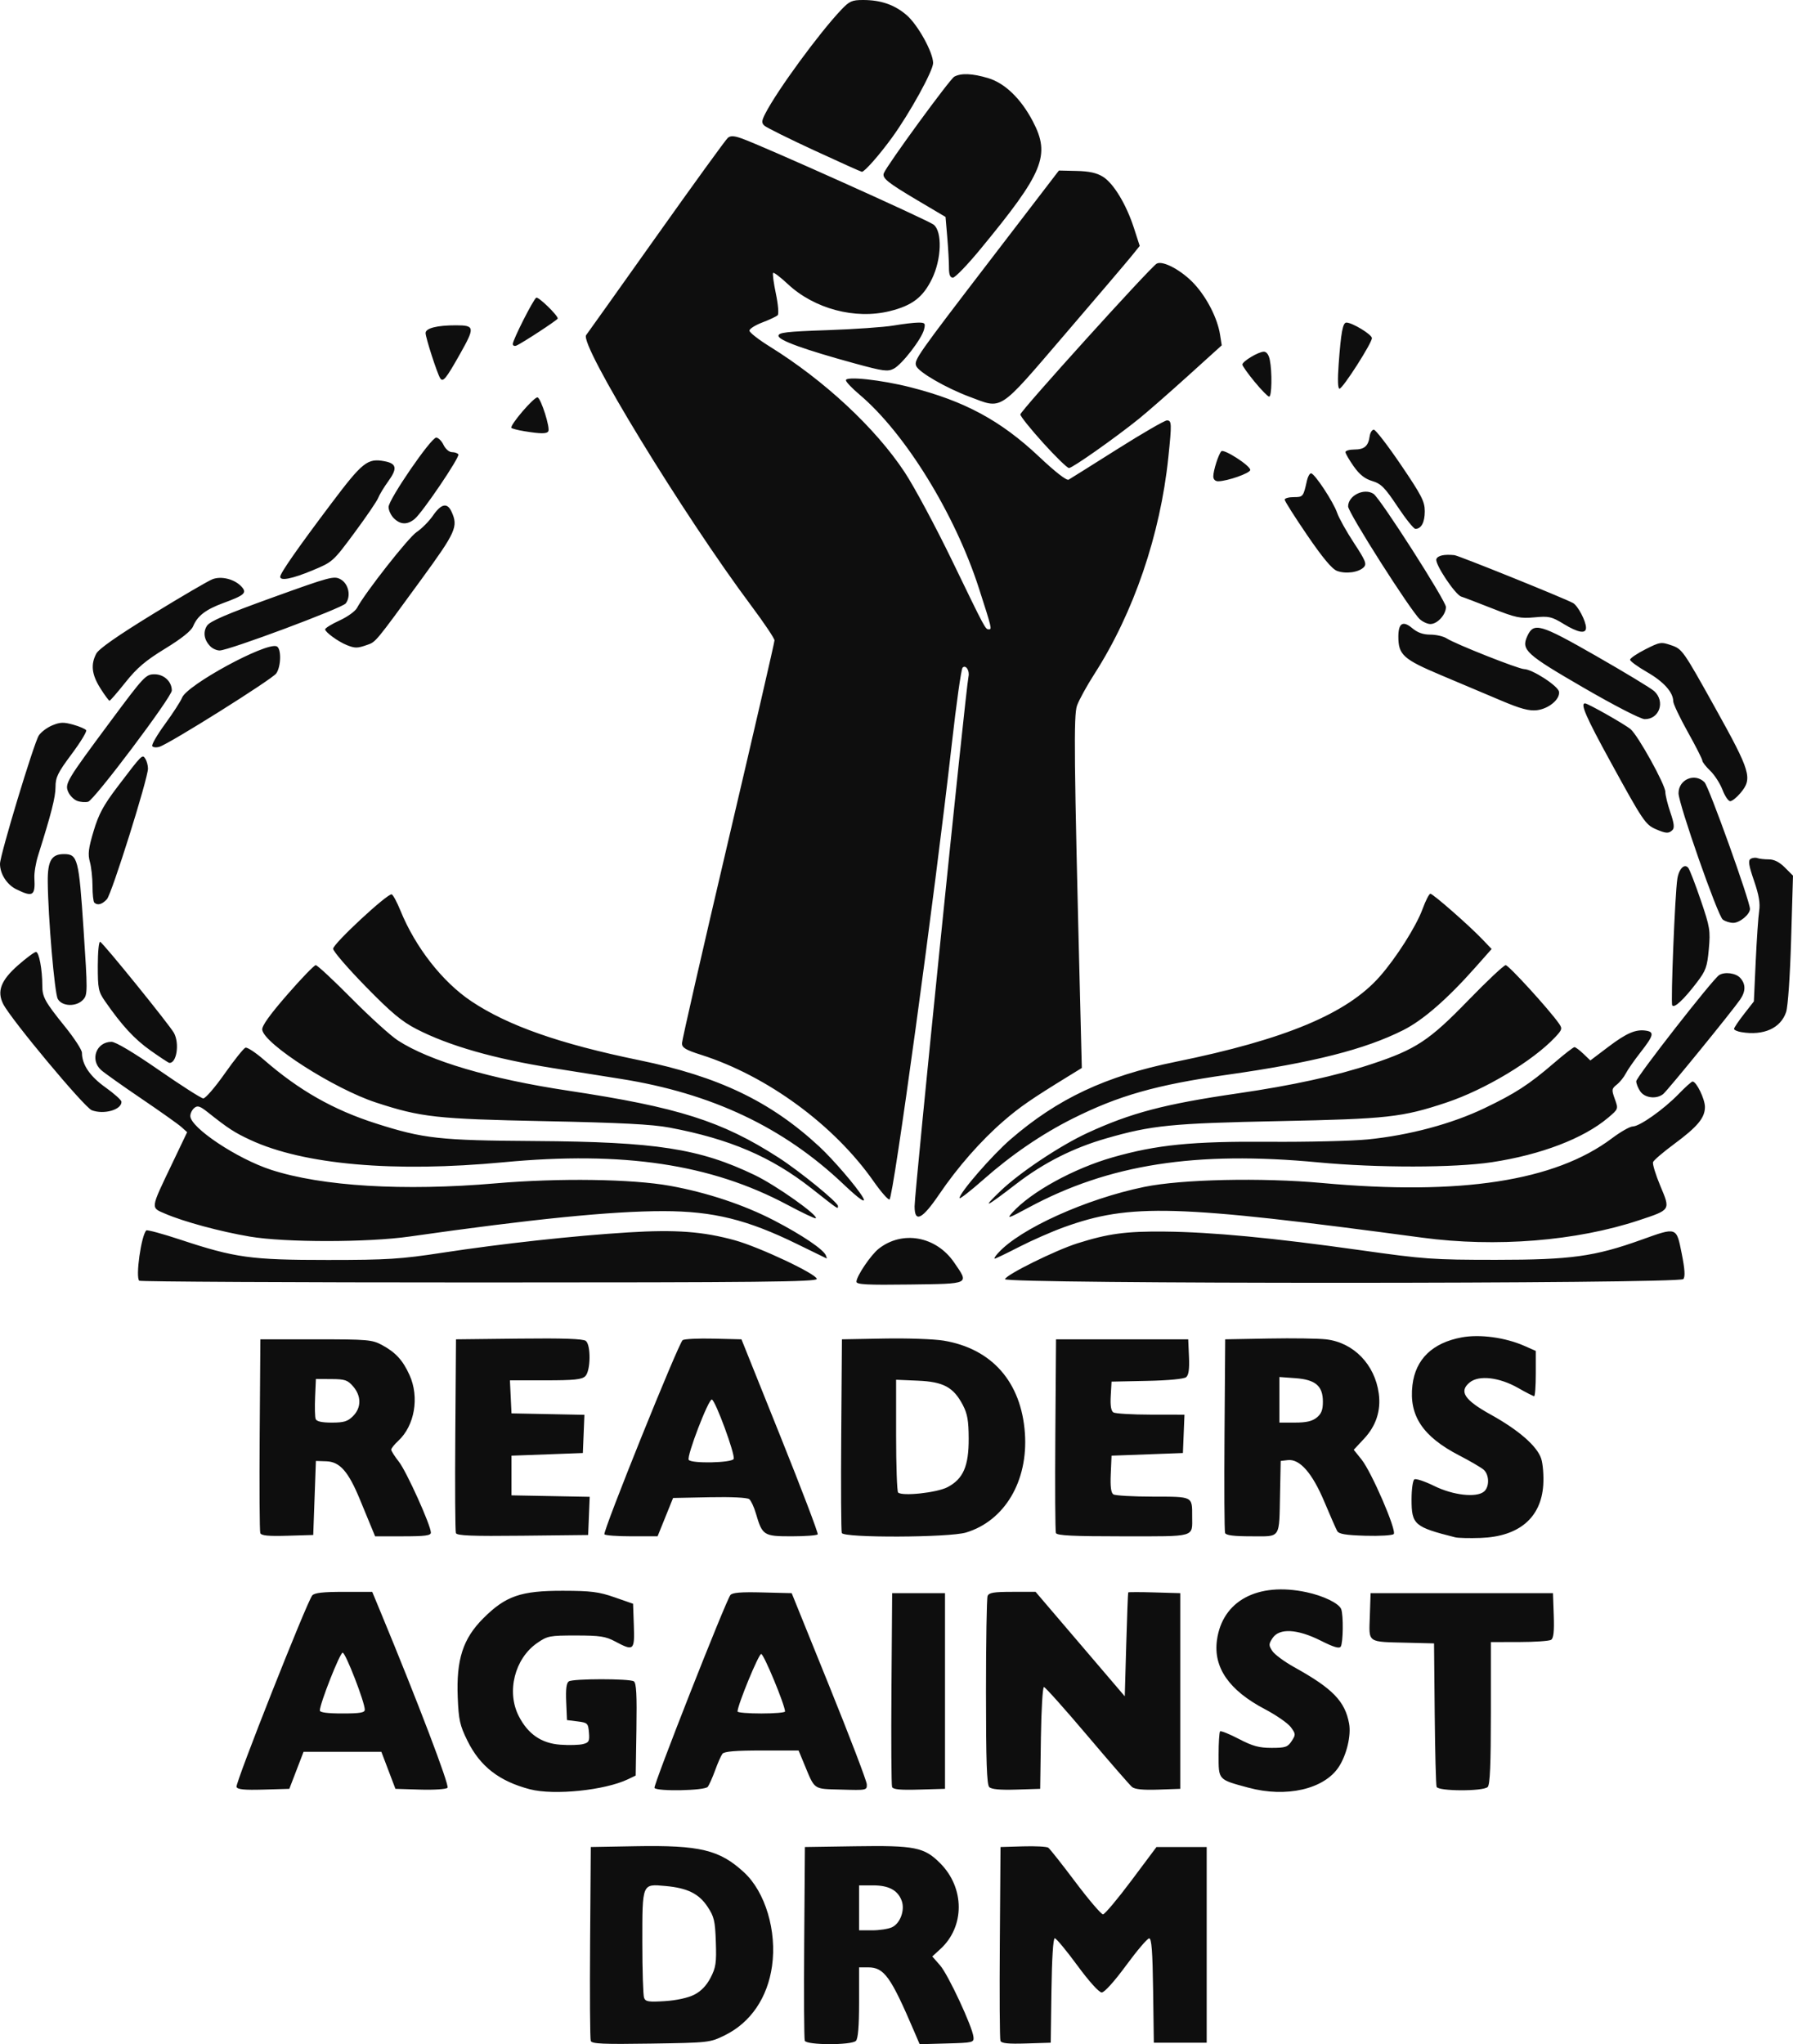 <?xml version="1.0" encoding="UTF-8" standalone="no"?>
<svg
   xmlns:dc="http://purl.org/dc/elements/1.1/"
   xmlns:cc="http://creativecommons.org/ns#"
   xmlns:rdf="http://www.w3.org/1999/02/22-rdf-syntax-ns#"
   xmlns:svg="http://www.w3.org/2000/svg"
   xmlns="http://www.w3.org/2000/svg"
   xmlns:sodipodi="http://sodipodi.sourceforge.net/DTD/sodipodi-0.dtd"
   xmlns:inkscape="http://www.inkscape.org/namespaces/inkscape"
   version="1.1"
   width="150"
   height="170.957"
   id="svg2"
   inkscape:version="0.91 r13725"
   sodipodi:docname="rad.svg">
  <title
     id="title4134">Readers Against DRM</title>
  <sodipodi:namedview
     pagecolor="#ffffff"
     bordercolor="#666666"
     borderopacity="1"
     objecttolerance="10"
     gridtolerance="10"
     guidetolerance="10"
     inkscape:pageopacity="0"
     inkscape:pageshadow="2"
     inkscape:window-width="811"
     inkscape:window-height="480"
     id="namedview6"
     showgrid="false"
     inkscape:zoom="1.380463"
     inkscape:cx="75"
     inkscape:cy="85.478569"
     inkscape:window-x="0"
     inkscape:window-y="0"
     inkscape:window-maximized="0"
     inkscape:current-layer="svg2" />
  <defs
     id="defs6" />
  <path
     d="m 49.423,170.685 c -0.063,-0.164 -0.088,-3.881 -0.056,-8.259 l 0.058,-7.96 3.759,-0.067 c 5.374,-0.096 7.015,0.3 9.059,2.184 1.784,1.644 2.76,4.91 2.344,7.843 -0.375,2.647 -1.793,4.726 -3.945,5.783 -1.254,0.616 -1.312,0.622 -6.185,0.698 -3.981,0.062 -4.941,0.02 -5.034,-0.222 z m 8.656,-3.868 c 0.572,-0.291 1.023,-0.759 1.365,-1.417 0.444,-0.854 0.501,-1.244 0.442,-2.989 -0.06,-1.769 -0.142,-2.119 -0.691,-2.948 -0.725,-1.095 -1.688,-1.57 -3.519,-1.736 -1.974,-0.179 -1.939,-0.264 -1.939,4.709 0,2.347 0.065,4.437 0.145,4.644 0.123,0.321 0.382,0.361 1.744,0.274 0.971,-0.062 1.935,-0.273 2.454,-0.537 z m 9.248,3.847 c -0.059,-0.153 -0.08,-3.859 -0.048,-8.237 l 0.058,-7.96 4.202,-0.064 c 5.005,-0.076 5.774,0.076 7.113,1.416 2.066,2.067 2.074,5.303 0.016,7.182 l -0.675,0.617 0.657,0.749 c 0.671,0.765 2.7,5.117 2.79,5.985 0.048,0.461 -0.04,0.483 -2.226,0.543 l -2.276,0.063 -0.453,-1.058 c -1.978,-4.619 -2.519,-5.37 -3.871,-5.37 l -0.744,0 0,2.941 c 0,1.993 -0.086,3.027 -0.265,3.207 -0.374,0.374 -4.134,0.363 -4.278,-0.012 z m 7.291,-9.485 c 0.697,-0.318 1.109,-1.452 0.811,-2.235 -0.331,-0.871 -1.083,-1.27 -2.392,-1.27 l -1.167,0 0,1.88 0,1.88 1.095,0 c 0.602,0 1.346,-0.114 1.652,-0.254 z m 9.077,9.494 c -0.06,-0.157 -0.084,-3.868 -0.051,-8.246 l 0.058,-7.96 1.88,-0.056 c 1.034,-0.031 1.986,0.019 2.116,0.111 0.13,0.092 1.153,1.386 2.273,2.876 1.121,1.49 2.159,2.704 2.307,2.698 0.148,-0.006 1.215,-1.275 2.37,-2.82 l 2.101,-2.808 2.101,0 2.101,0 0,8.182 0,8.182 -2.211,0 -2.211,0 -0.06,-4.368 c -0.045,-3.28 -0.128,-4.365 -0.332,-4.359 -0.149,0.005 -1.018,1.025 -1.93,2.267 -0.984,1.34 -1.813,2.258 -2.038,2.258 -0.225,0 -1.056,-0.921 -2.045,-2.267 -0.916,-1.247 -1.763,-2.267 -1.883,-2.267 -0.133,0 -0.241,1.696 -0.277,4.368 l -0.06,4.368 -2.049,0.064 c -1.519,0.047 -2.078,-0.011 -2.159,-0.222 z M 44.339,149.639 c -2.575,-0.67 -4.177,-1.913 -5.237,-4.065 -0.633,-1.285 -0.732,-1.732 -0.809,-3.627 -0.127,-3.165 0.436,-4.905 2.138,-6.607 1.874,-1.874 3.141,-2.311 6.671,-2.303 2.349,0.005 2.997,0.087 4.312,0.546 l 1.548,0.539 0.064,1.824 c 0.074,2.091 -0.007,2.159 -1.566,1.328 -0.796,-0.424 -1.271,-0.497 -3.271,-0.498 -2.216,-8.7e-4 -2.389,0.033 -3.254,0.632 -1.879,1.301 -2.577,4.073 -1.537,6.107 0.769,1.506 1.893,2.279 3.478,2.394 0.723,0.052 1.574,0.03 1.889,-0.049 0.507,-0.127 0.566,-0.24 0.506,-0.966 -0.065,-0.778 -0.115,-0.828 -0.953,-0.932 l -0.885,-0.111 -0.066,-1.528 c -0.046,-1.073 0.019,-1.582 0.221,-1.71 0.371,-0.235 5.064,-0.238 5.434,-0.004 0.215,0.136 0.267,1.097 0.221,4.03 l -0.061,3.851 -0.645,0.309 c -1.936,0.927 -6.19,1.362 -8.201,0.839 z m 60.103,-0.134 c -2.559,-0.693 -2.496,-0.624 -2.496,-2.749 0,-1.009 0.056,-1.891 0.124,-1.959 0.068,-0.068 0.772,0.214 1.564,0.627 1.163,0.606 1.692,0.751 2.746,0.751 1.157,0 1.348,-0.065 1.676,-0.566 0.351,-0.535 0.347,-0.598 -0.064,-1.161 -0.239,-0.328 -1.22,-1.009 -2.181,-1.514 -2.993,-1.574 -4.316,-3.48 -4.002,-5.77 0.451,-3.291 3.404,-4.874 7.48,-4.01 1.43,0.303 2.728,0.935 2.914,1.419 0.193,0.503 0.166,2.811 -0.037,3.13 -0.122,0.192 -0.584,0.055 -1.682,-0.498 -1.947,-0.98 -3.467,-1.059 -4.024,-0.209 -0.33,0.503 -0.331,0.6 -0.017,1.08 0.19,0.29 1.022,0.903 1.85,1.362 3.196,1.773 4.227,2.834 4.571,4.705 0.183,0.994 -0.207,2.627 -0.867,3.63 -1.223,1.86 -4.396,2.587 -7.554,1.731 z m -84.657,-0.064 c -0.114,-0.298 5.891,-15.478 6.335,-16.012 0.183,-0.221 0.89,-0.302 2.635,-0.302 l 2.385,0 0.665,1.603 c 3.15,7.597 5.818,14.6 5.633,14.785 -0.118,0.118 -1.146,0.186 -2.286,0.15 l -2.071,-0.064 -0.588,-1.548 -0.588,-1.548 -3.255,0 -3.255,0 -0.595,1.548 -0.595,1.548 -2.155,0.063 c -1.611,0.047 -2.182,-0.01 -2.265,-0.224 z m 10.733,-6.457 c 0,-0.628 -1.607,-4.771 -1.851,-4.771 -0.228,2.2e-4 -1.909,4.26 -1.909,4.838 0,0.163 0.641,0.247 1.88,0.247 1.479,0 1.88,-0.067 1.88,-0.315 z m 24.235,6.54 c -0.119,-0.193 5.953,-15.615 6.35,-16.128 0.16,-0.207 0.879,-0.267 2.674,-0.221 l 2.455,0.062 3.132,7.74 c 1.723,4.257 3.141,7.967 3.151,8.245 0.019,0.497 -0.015,0.505 -2.129,0.442 -2.406,-0.071 -2.184,0.086 -3.141,-2.219 l -0.436,-1.05 -3.081,0 c -2.206,0 -3.141,0.079 -3.291,0.276 -0.116,0.152 -0.391,0.774 -0.611,1.382 -0.22,0.608 -0.499,1.23 -0.618,1.382 -0.25,0.318 -4.264,0.398 -4.455,0.088 z m 10.922,-6.391 c -0.014,-0.561 -1.775,-4.81 -1.994,-4.81 -0.219,0 -1.971,4.256 -1.98,4.81 -0.002,0.091 0.893,0.166 1.988,0.166 1.095,0 1.988,-0.075 1.986,-0.166 z m 8.954,6.309 c -0.06,-0.157 -0.083,-3.868 -0.051,-8.246 l 0.058,-7.96 2.211,0 2.211,0 0,8.182 0,8.182 -2.16,0.063 c -1.608,0.047 -2.188,-0.01 -2.27,-0.222 z m 8.13,0.012 c -0.206,-0.206 -0.273,-2.155 -0.273,-7.951 0,-4.223 0.06,-7.835 0.134,-8.027 0.108,-0.282 0.509,-0.35 2.074,-0.35 l 1.94,0 3.731,4.368 3.731,4.368 0.123,-4.312 c 0.068,-2.372 0.142,-4.341 0.166,-4.376 0.024,-0.035 1.013,-0.035 2.199,0 l 2.156,0.063 0,8.182 0,8.182 -1.846,0.065 c -1.262,0.044 -1.954,-0.025 -2.188,-0.219 -0.188,-0.156 -1.88,-2.101 -3.76,-4.322 -1.88,-2.221 -3.506,-4.038 -3.612,-4.038 -0.107,0 -0.221,1.916 -0.254,4.257 l -0.06,4.257 -1.994,0.063 c -1.362,0.043 -2.08,-0.024 -2.267,-0.21 z m 37.425,-0.019 c -0.057,-0.152 -0.128,-2.914 -0.159,-6.137 l -0.056,-5.86 -2.211,-0.055 c -3.436,-0.085 -3.235,0.056 -3.16,-2.218 l 0.064,-1.929 7.629,0 7.629,0 0.065,1.861 c 0.047,1.339 -0.015,1.912 -0.221,2.042 -0.157,0.1 -1.356,0.183 -2.663,0.185 l -2.377,0.004 0,5.927 c 0,4.315 -0.072,5.999 -0.265,6.192 -0.373,0.373 -4.135,0.363 -4.274,-0.011 z m 1.554,-20.869 c -3.422,-0.863 -3.649,-1.06 -3.649,-3.167 0,-0.852 0.105,-1.6 0.237,-1.681 0.13,-0.081 0.88,0.17 1.665,0.557 1.579,0.777 3.52,0.995 4.158,0.466 0.469,-0.389 0.45,-1.414 -0.034,-1.833 -0.213,-0.184 -1.133,-0.722 -2.046,-1.194 -3.045,-1.576 -4.209,-3.326 -3.906,-5.877 0.256,-2.164 1.672,-3.536 4.115,-3.99 1.525,-0.284 3.658,0.006 5.265,0.716 l 0.94,0.415 0,1.892 c 0,1.041 -0.062,1.892 -0.139,1.892 -0.076,0 -0.673,-0.306 -1.326,-0.679 -1.575,-0.901 -3.285,-1.101 -4.059,-0.475 -0.929,0.753 -0.461,1.469 1.765,2.701 2.329,1.29 3.866,2.631 4.21,3.675 0.144,0.435 0.221,1.427 0.172,2.203 -0.175,2.743 -2.031,4.317 -5.226,4.43 -0.935,0.033 -1.898,0.01 -2.141,-0.051 z m -99.962,-0.353 c -0.06,-0.157 -0.083,-3.868 -0.051,-8.246 l 0.058,-7.96 4.644,2.3e-4 c 4.331,2.1e-4 4.704,0.032 5.529,0.476 1.136,0.611 1.742,1.271 2.303,2.509 0.842,1.857 0.432,4.241 -0.947,5.512 -0.32,0.295 -0.582,0.624 -0.582,0.732 0,0.108 0.289,0.563 0.643,1.012 0.635,0.806 2.674,5.323 2.674,5.924 0,0.246 -0.479,0.31 -2.333,0.31 l -2.333,0 -0.296,-0.719 c -0.163,-0.395 -0.606,-1.47 -0.986,-2.388 -0.96,-2.321 -1.672,-3.128 -2.793,-3.166 l -0.878,-0.03 -0.111,3.096 -0.111,3.096 -2.16,0.063 c -1.608,0.047 -2.188,-0.01 -2.27,-0.222 z m 7.757,-9.782 c 0.701,-0.701 0.706,-1.675 0.015,-2.479 -0.464,-0.539 -0.686,-0.615 -1.824,-0.62 l -1.297,-0.007 -0.066,1.526 c -0.036,0.839 -0.015,1.66 0.048,1.824 0.077,0.201 0.517,0.298 1.348,0.298 1.015,0 1.33,-0.096 1.776,-0.543 z m 8.606,9.778 c -0.059,-0.155 -0.082,-3.863 -0.05,-8.241 l 0.058,-7.96 5.28,-0.059 c 3.709,-0.042 5.37,0.016 5.584,0.193 0.435,0.361 0.403,2.5 -0.044,2.947 -0.282,0.282 -0.913,0.348 -3.328,0.348 l -2.98,0 0.066,1.382 0.066,1.382 3.05,0.061 3.05,0.061 -0.065,1.597 -0.065,1.597 -2.985,0.111 -2.985,0.111 0,1.659 0,1.659 3.271,0.061 3.271,0.061 -0.065,1.597 -0.065,1.597 -5.479,0.059 c -4.274,0.046 -5.502,-0.002 -5.587,-0.222 z m 12.425,0.106 c -0.148,-0.239 6.217,-16.026 6.548,-16.241 0.151,-0.098 1.319,-0.153 2.596,-0.122 l 2.322,0.056 3.241,8.071 c 1.783,4.439 3.195,8.146 3.138,8.237 -0.057,0.091 -1.04,0.166 -2.186,0.166 -2.345,0 -2.446,-0.065 -2.994,-1.938 -0.152,-0.518 -0.398,-1.044 -0.547,-1.167 -0.163,-0.136 -1.484,-0.2 -3.322,-0.163 l -3.051,0.062 -0.648,1.603 -0.648,1.603 -2.173,0 c -1.195,0 -2.219,-0.075 -2.276,-0.168 z m 10.815,-6.308 c 0.138,-0.36 -1.515,-4.861 -1.824,-4.964 -0.269,-0.09 -2.125,4.74 -1.938,5.043 0.203,0.329 3.633,0.257 3.762,-0.079 z m 9.045,6.198 c -0.059,-0.153 -0.08,-3.859 -0.048,-8.237 l 0.058,-7.96 3.538,-0.065 c 1.946,-0.036 4.185,0.043 4.976,0.175 4.042,0.675 6.493,3.467 6.794,7.74 0.281,4.004 -1.694,7.335 -4.927,8.308 -1.419,0.427 -10.228,0.46 -10.39,0.039 z m 8.841,-3.831 c 1.316,-0.686 1.784,-1.76 1.774,-4.074 -0.006,-1.495 -0.107,-2.068 -0.492,-2.801 -0.782,-1.489 -1.617,-1.94 -3.756,-2.032 l -1.824,-0.078 0,4.63 c 0,2.546 0.075,4.705 0.166,4.798 0.33,0.334 3.24,0.022 4.132,-0.443 z m 9.071,3.831 c -0.059,-0.153 -0.08,-3.859 -0.048,-8.237 l 0.058,-7.96 5.529,0 5.529,0 0.065,1.458 c 0.045,1.024 -0.025,1.532 -0.236,1.707 -0.181,0.15 -1.484,0.274 -3.271,0.311 l -2.971,0.062 -0.068,1.195 c -0.046,0.807 0.026,1.255 0.221,1.379 0.159,0.101 1.562,0.185 3.118,0.187 l 2.829,0.004 -0.065,1.603 -0.065,1.603 -2.985,0.111 -2.985,0.111 -0.066,1.528 c -0.046,1.073 0.019,1.582 0.221,1.71 0.158,0.1 1.645,0.184 3.304,0.186 3.377,0.005 3.285,-0.042 3.285,1.662 0,1.769 0.383,1.659 -5.78,1.659 -4.217,0 -5.537,-0.065 -5.618,-0.277 z m 14.153,0 c -0.059,-0.153 -0.08,-3.859 -0.048,-8.237 l 0.058,-7.96 3.649,-0.067 c 2.007,-0.037 4.171,-0.005 4.808,0.071 2.291,0.273 4.063,2.102 4.391,4.532 0.192,1.421 -0.223,2.696 -1.229,3.774 l -0.866,0.928 0.647,0.805 c 0.847,1.053 2.971,5.97 2.697,6.243 -0.113,0.113 -1.181,0.176 -2.373,0.141 -1.649,-0.049 -2.213,-0.143 -2.355,-0.395 -0.102,-0.182 -0.583,-1.277 -1.068,-2.433 -1.014,-2.415 -2.062,-3.612 -3.061,-3.497 l -0.597,0.069 -0.054,2.654 c -0.08,3.931 0.105,3.649 -2.389,3.649 -1.483,0 -2.135,-0.082 -2.21,-0.277 z m 7.665,-9.65 c 0.39,-0.316 0.517,-0.642 0.517,-1.326 0,-1.325 -0.612,-1.849 -2.303,-1.972 l -1.335,-0.097 0,1.906 0,1.906 1.302,0 c 0.948,0 1.443,-0.114 1.819,-0.419 z M 71.649,107.191 c 0,-0.459 1.203,-2.24 1.863,-2.76 1.98,-1.557 4.797,-1.048 6.302,1.14 1.272,1.849 1.398,1.785 -3.687,1.853 -3.6,0.048 -4.478,0.002 -4.478,-0.233 z m -60.003,-0.085 c -0.319,-0.319 0.168,-3.78 0.592,-4.204 0.071,-0.071 1.352,0.276 2.846,0.77 4.586,1.518 5.915,1.701 12.337,1.699 5.027,-0.001 6.071,-0.068 9.62,-0.609 5.032,-0.767 10.925,-1.411 15.51,-1.696 3.965,-0.246 6.259,-0.077 8.926,0.659 2.054,0.567 6.855,2.83 6.855,3.232 0,0.246 -4.805,0.296 -28.269,0.296 -15.548,0 -28.335,-0.066 -28.417,-0.147 z m 72.429,-0.129 c 0.11,-0.383 4.233,-2.421 6.072,-3.001 2.568,-0.81 4.051,-1.01 7.264,-0.979 3.946,0.038 9.1,0.526 16.364,1.551 5.405,0.762 6.088,0.811 11.389,0.811 6.255,1.9e-4 8.25,-0.275 12.163,-1.68 2.967,-1.065 2.917,-1.082 3.359,1.134 0.267,1.337 0.307,1.954 0.139,2.156 -0.342,0.412 -56.869,0.419 -56.751,0.007 z m -17.373,-2.929 c -4.186,-2.054 -7.038,-2.757 -11.197,-2.761 -4.32,-0.005 -11.011,0.665 -21.229,2.124 -3.524,0.503 -10.423,0.506 -13.379,0.005 -2.472,-0.419 -5.495,-1.235 -7.064,-1.907 -1.244,-0.533 -1.268,-0.355 0.538,-4.133 l 1.286,-2.691 -0.476,-0.428 C 14.92,94.022 13.412,92.953 11.831,91.881 10.25,90.81 8.732,89.732 8.459,89.488 7.504,88.633 8.057,87.129 9.327,87.129 c 0.348,0 1.834,0.884 3.957,2.355 1.87,1.295 3.543,2.365 3.719,2.377 0.176,0.012 0.98,-0.916 1.787,-2.064 0.807,-1.148 1.592,-2.128 1.744,-2.179 0.152,-0.051 0.847,0.405 1.545,1.012 2.943,2.56 5.802,4.184 9.375,5.326 3.983,1.273 5.306,1.419 13.326,1.47 10.105,0.064 13.735,0.626 18.355,2.844 1.777,0.853 5.347,3.378 5.111,3.615 -0.051,0.051 -1.122,-0.457 -2.38,-1.128 -6.386,-3.406 -13.719,-4.505 -23.739,-3.557 -9.18,0.869 -16.732,0.203 -21.191,-1.87 -1.32,-0.613 -1.849,-0.958 -3.553,-2.311 -0.657,-0.522 -0.858,-0.586 -1.13,-0.36 -0.182,0.151 -0.331,0.452 -0.331,0.67 0,0.974 3.912,3.58 6.76,4.504 4.26,1.382 11.075,1.793 18.783,1.131 5.305,-0.455 11.404,-0.368 14.594,0.208 3.083,0.557 6.195,1.592 8.705,2.897 2.333,1.212 4.123,2.42 4.326,2.918 0.062,0.152 0.091,0.268 0.065,0.259 -0.027,-0.01 -1.13,-0.548 -2.452,-1.197 z m 16.798,0.746 c 1.82,-2.027 7.354,-4.531 12.23,-5.533 3.118,-0.641 9.822,-0.788 14.877,-0.326 11.583,1.058 19.486,-0.16 24.243,-3.736 0.726,-0.546 1.511,-0.993 1.743,-0.993 0.573,0 2.591,-1.426 3.834,-2.709 0.56,-0.578 1.087,-1.05 1.173,-1.05 0.321,0 1.032,1.463 1.033,2.126 8.7e-4,0.912 -0.616,1.653 -2.592,3.114 -0.901,0.666 -1.687,1.34 -1.747,1.497 -0.06,0.157 0.214,1.056 0.609,1.998 0.853,2.031 0.883,1.982 -1.775,2.865 -5.249,1.745 -11.984,2.285 -18.157,1.457 -20.631,-2.767 -24.42,-2.877 -29.98,-0.865 -1.008,0.365 -2.69,1.104 -3.738,1.643 -1.047,0.539 -1.965,0.98 -2.04,0.98 -0.075,0 0.054,-0.211 0.285,-0.469 z m 1.195,-3.388 c 1.551,-1.721 5.128,-3.688 8.403,-4.622 3.685,-1.05 6.637,-1.343 13.047,-1.296 3.223,0.024 6.955,-0.066 8.293,-0.199 3.432,-0.342 6.994,-1.293 9.724,-2.598 2.614,-1.249 3.751,-1.987 5.887,-3.826 0.827,-0.711 1.577,-1.293 1.669,-1.293 0.091,0 0.427,0.251 0.747,0.557 l 0.582,0.557 1.493,-1.13 c 1.54,-1.166 2.313,-1.497 3.173,-1.36 0.704,0.112 0.628,0.407 -0.464,1.804 -0.529,0.677 -1.088,1.479 -1.242,1.783 -0.154,0.304 -0.491,0.72 -0.747,0.923 -0.434,0.345 -0.446,0.429 -0.165,1.205 0.301,0.834 0.301,0.834 -0.558,1.561 -2.048,1.734 -5.622,3.102 -9.728,3.724 -3.127,0.474 -9.598,0.48 -14.521,0.014 -10.262,-0.972 -17.526,0.161 -24.245,3.783 -1.712,0.923 -1.846,0.964 -1.348,0.411 z m -8.182,-0.511 c 0,-1.256 4.271,-43.217 4.511,-44.314 0.11,-0.506 -0.234,-1.02 -0.497,-0.741 -0.114,0.121 -0.52,2.998 -0.902,6.394 -1.418,12.595 -4.894,37.99 -5.212,38.08 -0.122,0.035 -0.719,-0.648 -1.327,-1.516 -3.301,-4.714 -8.901,-8.821 -14.429,-10.582 -1.307,-0.416 -1.603,-0.595 -1.603,-0.967 0,-0.251 1.741,-7.868 3.87,-16.927 2.128,-9.059 3.87,-16.604 3.87,-16.767 0,-0.162 -0.869,-1.457 -1.93,-2.877 C 57.149,43.035 48.45,28.783 49.037,28.024 c 0.115,-0.149 2.761,-3.865 5.879,-8.257 3.118,-4.392 5.806,-8.1 5.974,-8.239 0.23,-0.191 0.515,-0.178 1.165,0.052 1.757,0.623 15.595,6.837 16.056,7.21 0.732,0.593 0.657,2.894 -0.147,4.538 -0.756,1.545 -1.653,2.228 -3.534,2.693 -2.895,0.714 -6.308,-0.193 -8.525,-2.266 -0.614,-0.574 -1.166,-0.994 -1.227,-0.933 -0.061,0.061 0.042,0.84 0.23,1.731 0.189,0.9 0.257,1.704 0.151,1.809 -0.104,0.104 -0.679,0.375 -1.277,0.602 -0.598,0.227 -1.087,0.536 -1.087,0.688 0,0.151 0.769,0.752 1.709,1.335 4.569,2.835 8.83,6.803 11.274,10.498 0.8,1.21 2.588,4.539 3.972,7.397 2.825,5.833 2.78,5.75 3.087,5.75 0.255,0 0.227,-0.116 -0.84,-3.428 -2.005,-6.225 -6.18,-12.991 -10.005,-16.216 -0.619,-0.522 -1.125,-1.056 -1.125,-1.187 0,-0.355 2.951,-0.035 5.391,0.584 4.541,1.152 7.567,2.786 10.791,5.828 1.348,1.272 2.284,1.997 2.452,1.901 0.15,-0.085 1.983,-1.234 4.073,-2.554 2.09,-1.319 3.956,-2.399 4.146,-2.399 0.407,0 0.416,0.242 0.12,3.096 -0.671,6.465 -2.896,12.981 -6.182,18.104 -0.646,1.006 -1.301,2.2 -1.458,2.654 -0.285,0.827 -0.248,4.39 0.252,24.287 l 0.151,6.013 -1.079,0.663 c -3.135,1.925 -4.102,2.592 -5.451,3.759 -1.913,1.655 -3.841,3.848 -5.405,6.15 -1.421,2.091 -2.054,2.403 -2.054,1.009 z M 67.89,99.387 C 64.531,96.742 61.034,95.245 56.006,94.3 54.557,94.027 51.923,93.892 45.555,93.763 36.494,93.579 35.229,93.439 31.451,92.203 27.96,91.061 22.111,87.32 21.938,86.12 c -0.045,-0.31 0.616,-1.237 2.088,-2.929 1.184,-1.361 2.26,-2.475 2.39,-2.475 0.131,0 1.48,1.255 2.999,2.788 1.519,1.533 3.259,3.112 3.867,3.507 2.646,1.721 7.716,3.217 14.238,4.201 9.236,1.393 12.879,2.551 17.606,5.594 1.768,1.138 4.976,3.751 4.976,4.053 0,0.282 0.109,0.354 -2.211,-1.473 z m 15.809,0.215 c 1.587,-1.526 4.993,-3.798 7.269,-4.85 3.63,-1.677 6.46,-2.422 12.573,-3.311 4.599,-0.668 8.207,-1.459 11.23,-2.461 3.676,-1.218 4.801,-1.961 8.056,-5.316 1.573,-1.621 2.984,-2.948 3.137,-2.948 0.249,0 3.63,3.704 4.451,4.875 0.301,0.429 0.276,0.521 -0.306,1.143 -1.857,1.984 -5.884,4.402 -9.128,5.481 -3.684,1.225 -4.906,1.36 -13.95,1.544 -9.048,0.184 -10.675,0.347 -14.491,1.446 -2.779,0.801 -5.231,2.042 -7.531,3.812 -2.58,1.986 -2.932,2.142 -1.31,0.584 z M 70.579,99.05 C 65.56,94.28 59.551,91.436 51.939,90.228 50.313,89.97 47.739,89.561 46.218,89.319 41.345,88.544 37.54,87.454 34.83,86.054 33.606,85.423 32.714,84.675 30.577,82.488 c -1.488,-1.522 -2.707,-2.936 -2.709,-3.143 -0.004,-0.415 4.569,-4.66 4.901,-4.549 0.114,0.038 0.441,0.645 0.727,1.348 1.249,3.074 3.52,5.978 5.937,7.592 3.054,2.041 7.382,3.56 14.028,4.925 6.65,1.366 10.997,3.447 15.066,7.215 1.171,1.084 3.154,3.39 3.652,4.246 0.355,0.61 -0.27,0.192 -1.599,-1.071 z m 9.695,1.145 c 0,-0.441 2.728,-3.582 4.264,-4.909 3.948,-3.411 7.959,-5.295 13.812,-6.487 9.179,-1.869 14.34,-4.025 17.079,-7.132 1.384,-1.57 3.054,-4.204 3.582,-5.65 0.255,-0.699 0.55,-1.272 0.654,-1.272 0.219,0 3.257,2.664 4.372,3.834 l 0.751,0.788 -1.353,1.527 c -2.353,2.654 -4.383,4.421 -6.033,5.252 -3.215,1.619 -7.527,2.713 -14.723,3.735 -5.933,0.842 -9.107,1.743 -12.955,3.674 -2.576,1.293 -5.109,3.023 -7.44,5.081 -1.105,0.975 -2.009,1.677 -2.009,1.56 z M 7.678,92.849 C 7.061,92.616 0.916,85.248 0.268,83.966 -0.271,82.897 0.076,81.987 1.501,80.731 2.196,80.118 2.875,79.615 3.011,79.614 c 0.253,-0.004 0.528,1.459 0.528,2.807 0,0.966 0.209,1.344 1.916,3.46 0.77,0.955 1.401,1.928 1.401,2.163 0,0.988 0.663,1.965 1.963,2.892 0.731,0.522 1.335,1.061 1.342,1.198 0.032,0.672 -1.461,1.102 -2.483,0.716 z M 137.23,91.282 c -0.189,-0.27 -0.344,-0.656 -0.344,-0.857 0,-0.346 6.393,-8.531 6.933,-8.876 0.467,-0.298 1.398,-0.174 1.768,0.235 0.468,0.517 0.465,1.123 -0.011,1.813 -0.682,0.989 -6.083,7.617 -6.437,7.9 -0.557,0.444 -1.523,0.335 -1.908,-0.215 z M 12.605,87.863 C 11.252,86.908 10.206,85.776 8.79,83.737 8.232,82.932 8.182,82.691 8.182,80.775 c 0,-1.147 0.088,-2.053 0.196,-2.012 0.254,0.095 5.843,6.998 6.181,7.633 0.475,0.894 0.214,2.542 -0.395,2.493 -0.067,-0.005 -0.768,-0.467 -1.559,-1.025 z M 145.676,86.318 c -0.334,-0.056 -0.608,-0.179 -0.608,-0.273 0,-0.094 0.373,-0.649 0.829,-1.233 l 0.829,-1.063 0.154,-3.341 c 0.085,-1.837 0.214,-3.739 0.289,-4.225 0.098,-0.645 -0.018,-1.33 -0.431,-2.529 -0.438,-1.274 -0.503,-1.685 -0.289,-1.822 0.153,-0.097 0.41,-0.128 0.572,-0.069 0.162,0.06 0.593,0.108 0.957,0.108 0.445,0 0.886,0.223 1.342,0.68 L 150,73.23 l -0.156,5.309 c -0.091,3.1 -0.266,5.638 -0.42,6.099 -0.454,1.354 -1.882,1.994 -3.748,1.679 z m -5.779,-2.242 c -0.137,-0.221 0.232,-9.361 0.427,-10.579 0.136,-0.854 0.605,-1.317 0.92,-0.909 0.118,0.154 0.586,1.367 1.04,2.697 0.767,2.25 0.814,2.534 0.673,4.091 -0.134,1.486 -0.246,1.798 -1,2.786 -1.1,1.442 -1.895,2.181 -2.06,1.915 z M 4.832,83.536 c -0.27,-0.497 -0.811,-6.834 -0.837,-9.806 -0.015,-1.74 0.314,-2.301 1.351,-2.301 1.153,0 1.251,0.374 1.642,6.268 0.346,5.217 0.345,5.489 -0.03,5.903 -0.561,0.62 -1.775,0.584 -2.127,-0.064 z M 144.124,76.902 c -0.422,-0.32 -3.7,-9.677 -3.7,-10.562 0,-1.157 1.359,-1.734 2.172,-0.921 0.37,0.37 3.814,9.967 3.804,10.599 -0.007,0.458 -0.855,1.161 -1.4,1.161 -0.281,0 -0.675,-0.124 -0.876,-0.276 z M 7.887,75.483 C 7.806,75.401 7.739,74.78 7.739,74.1 7.738,73.421 7.639,72.51 7.518,72.075 7.34,71.434 7.399,70.946 7.83,69.507 8.258,68.076 8.653,67.347 9.856,65.764 c 2.065,-2.716 2.054,-2.704 2.311,-2.297 0.115,0.182 0.211,0.544 0.213,0.804 0.006,0.824 -3.029,10.48 -3.435,10.929 -0.398,0.439 -0.795,0.546 -1.058,0.283 z M 1.371,74.376 C 0.575,73.983 0,73.087 0,72.239 0,71.515 2.827,62.167 3.244,61.514 3.425,61.23 3.93,60.849 4.366,60.666 c 0.66,-0.276 0.957,-0.286 1.758,-0.062 0.53,0.148 1.019,0.359 1.086,0.468 0.067,0.109 -0.483,1.009 -1.222,2 -1.153,1.546 -1.344,1.936 -1.344,2.745 0,0.845 -0.348,2.211 -1.458,5.731 -0.194,0.614 -0.333,1.46 -0.309,1.88 0.084,1.492 -0.128,1.625 -1.506,0.946 z M 138.521,69.343 c -0.868,-0.378 -1.077,-0.688 -3.807,-5.67 -2.029,-3.701 -2.53,-4.85 -2.112,-4.85 0.236,0 3.34,1.759 3.815,2.162 0.624,0.529 2.902,4.642 2.902,5.24 0,0.269 0.19,1.042 0.422,1.717 0.309,0.898 0.356,1.293 0.177,1.472 -0.311,0.311 -0.546,0.299 -1.396,-0.071 z M 6.458,66.979 C 6.188,66.879 5.855,66.551 5.718,66.251 5.398,65.548 5.531,65.324 9.251,60.316 c 2.791,-3.758 2.948,-3.925 3.675,-3.925 0.796,0 1.448,0.61 1.448,1.356 0,0.539 -6.495,9.171 -7,9.303 -0.233,0.061 -0.645,0.029 -0.916,-0.071 z M 144.099,66.048 c -0.201,-0.527 -0.662,-1.242 -1.025,-1.589 -0.363,-0.348 -0.659,-0.729 -0.659,-0.848 0,-0.119 -0.547,-1.196 -1.216,-2.394 -0.669,-1.198 -1.217,-2.351 -1.217,-2.562 -0.002,-0.757 -0.796,-1.643 -2.19,-2.445 -0.779,-0.448 -1.419,-0.914 -1.421,-1.036 -0.002,-0.122 0.572,-0.513 1.276,-0.869 1.229,-0.622 1.317,-0.635 2.195,-0.332 0.889,0.307 0.99,0.452 3.623,5.181 3.009,5.404 3.169,5.943 2.137,7.17 -0.315,0.374 -0.699,0.68 -0.855,0.68 -0.155,0 -0.447,-0.431 -0.648,-0.958 z M 12.736,62.395 c -0.07,-0.113 0.417,-0.95 1.082,-1.861 0.665,-0.911 1.299,-1.892 1.41,-2.181 0.409,-1.069 7.001,-4.653 7.914,-4.302 0.405,0.155 0.384,1.676 -0.032,2.27 -0.34,0.486 -8.917,5.87 -9.769,6.132 -0.263,0.081 -0.536,0.055 -0.606,-0.058 z M 132.463,57.503 c -4.824,-2.796 -5.214,-3.155 -4.691,-4.303 0.537,-1.178 1.064,-1.026 5.749,1.653 2.398,1.371 4.584,2.694 4.858,2.939 0.959,0.859 0.451,2.37 -0.79,2.349 -0.341,-0.006 -2.514,-1.124 -5.126,-2.638 z m -6.855,1.096 c -1.155,-0.49 -3.423,-1.447 -5.038,-2.127 -3.176,-1.337 -3.586,-1.707 -3.586,-3.232 0,-1.128 0.382,-1.362 1.157,-0.709 0.448,0.377 0.914,0.543 1.521,0.543 0.481,0 1.096,0.142 1.365,0.316 0.732,0.473 5.995,2.557 6.481,2.567 0.691,0.014 2.848,1.413 2.919,1.894 0.094,0.634 -0.876,1.436 -1.867,1.545 -0.642,0.071 -1.367,-0.125 -2.952,-0.797 z M 8.398,57.564 C 7.675,56.423 7.574,55.579 8.053,54.666 c 0.21,-0.4 1.76,-1.485 4.701,-3.291 2.413,-1.482 4.675,-2.803 5.026,-2.937 0.753,-0.286 1.864,0.003 2.433,0.632 0.465,0.514 0.247,0.709 -1.53,1.361 -1.475,0.542 -2.164,1.073 -2.528,1.946 -0.16,0.385 -0.964,1.026 -2.336,1.865 -1.642,1.004 -2.356,1.609 -3.321,2.82 -0.676,0.848 -1.277,1.541 -1.336,1.541 -0.058,0 -0.402,-0.467 -0.765,-1.038 z m 9.212,-3.496 c -0.537,-0.537 -0.647,-1.195 -0.292,-1.738 0.245,-0.374 1.629,-0.97 5.462,-2.353 4.852,-1.751 5.165,-1.835 5.716,-1.527 0.667,0.372 0.887,1.411 0.427,2.014 -0.299,0.393 -9.795,3.936 -10.548,3.936 -0.238,0 -0.582,-0.15 -0.765,-0.333 z m 11.391,-0.125 c -0.711,-0.285 -1.801,-1.078 -1.801,-1.31 0,-0.104 0.539,-0.437 1.197,-0.738 0.659,-0.301 1.317,-0.771 1.462,-1.043 0.696,-1.301 4.316,-5.907 4.994,-6.355 0.421,-0.278 1.036,-0.896 1.366,-1.374 0.698,-1.01 1.199,-1.113 1.56,-0.321 0.565,1.24 0.365,1.685 -2.54,5.666 -3.897,5.34 -3.788,5.209 -4.547,5.474 -0.802,0.28 -0.996,0.28 -1.691,0.002 z M 130.804,52.174 c -1.002,-0.608 -1.23,-0.659 -2.433,-0.545 -1.185,0.112 -1.563,0.032 -3.538,-0.748 -1.216,-0.48 -2.378,-0.924 -2.581,-0.985 -0.511,-0.155 -2.238,-2.75 -2.088,-3.139 0.115,-0.299 0.651,-0.416 1.51,-0.33 0.354,0.036 9.102,3.564 9.917,4.001 0.409,0.219 1.092,1.515 1.092,2.072 0,0.533 -0.65,0.421 -1.88,-0.324 z m -12.006,-0.372 c -0.745,-0.647 -6.016,-8.926 -6.016,-9.449 0,-0.909 1.339,-1.571 2.126,-1.051 0.565,0.373 6.057,8.953 6.057,9.462 0,0.643 -0.715,1.425 -1.302,1.425 -0.23,0 -0.618,-0.174 -0.863,-0.387 z M 23.441,48.234 c 0,-0.295 1.477,-2.413 4.253,-6.097 2.639,-3.503 3.05,-3.831 4.473,-3.564 1.016,0.191 1.094,0.601 0.318,1.671 -0.363,0.502 -0.744,1.13 -0.847,1.398 -0.102,0.267 -0.998,1.58 -1.989,2.918 -1.788,2.413 -1.816,2.438 -3.508,3.141 -1.702,0.707 -2.7,0.904 -2.7,0.533 z m 88.403,-0.494 c -0.412,-0.156 -1.206,-1.108 -2.488,-2.986 -1.035,-1.516 -1.882,-2.852 -1.882,-2.968 0,-0.116 0.342,-0.211 0.759,-0.211 0.781,0 0.803,-0.027 1.104,-1.382 0.074,-0.334 0.229,-0.608 0.344,-0.608 0.294,0 1.87,2.388 2.187,3.315 0.145,0.425 0.774,1.549 1.398,2.5 0.982,1.495 1.092,1.77 0.819,2.043 -0.431,0.431 -1.511,0.575 -2.241,0.298 z m 5.067,-5.381 c -1.059,-1.592 -1.373,-1.908 -2.111,-2.129 -0.622,-0.186 -1.062,-0.536 -1.554,-1.233 -0.377,-0.535 -0.686,-1.07 -0.686,-1.188 0,-0.118 0.336,-0.215 0.747,-0.215 0.833,0 1.164,-0.286 1.277,-1.106 0.042,-0.304 0.199,-0.553 0.348,-0.553 0.149,0 1.169,1.324 2.267,2.942 1.738,2.563 1.995,3.063 1.995,3.881 0,0.928 -0.29,1.47 -0.785,1.47 -0.14,0 -0.814,-0.841 -1.498,-1.869 z m -83.962,0.985 c -0.243,-0.243 -0.442,-0.667 -0.442,-0.941 0,-0.632 3.55,-5.804 3.984,-5.804 0.177,0 0.454,0.274 0.614,0.608 0.166,0.345 0.472,0.608 0.709,0.608 0.229,0 0.469,0.084 0.532,0.186 0.138,0.223 -2.991,4.845 -3.654,5.397 -0.61,0.508 -1.197,0.49 -1.742,-0.055 z m 68.554,-3.505 c 0,-0.481 0.43,-1.832 0.668,-2.097 0.206,-0.23 2.419,1.192 2.424,1.558 0.005,0.267 -1.928,0.948 -2.69,0.948 -0.244,0 -0.402,-0.161 -0.402,-0.409 z M 87.265,37.037 c -1.048,-1.158 -1.904,-2.227 -1.904,-2.377 8.7e-4,-0.288 10.874,-12.31 11.407,-12.612 0.512,-0.29 2.117,0.579 3.152,1.707 1.065,1.161 1.931,2.866 2.147,4.23 l 0.142,0.895 -2.841,2.569 c -1.562,1.413 -3.404,3.023 -4.092,3.578 -1.968,1.588 -5.558,4.115 -5.846,4.115 -0.144,0 -1.119,-0.947 -2.166,-2.105 z M 43.845,36.059 c -0.515,-0.084 -0.99,-0.206 -1.056,-0.272 -0.187,-0.187 1.917,-2.641 2.186,-2.551 0.29,0.097 1.068,2.556 0.896,2.834 -0.135,0.219 -0.633,0.217 -2.027,-0.011 z m 37.257,-2.879 c -1.974,-0.74 -4.258,-2.062 -4.456,-2.58 -0.189,-0.492 0.039,-0.816 6.345,-9.04 l 5.596,-7.298 1.477,0.034 c 1.053,0.024 1.685,0.162 2.202,0.482 0.892,0.552 1.958,2.313 2.599,4.295 l 0.483,1.493 -0.668,0.829 c -0.367,0.456 -2.888,3.416 -5.602,6.578 -5.625,6.555 -5.17,6.258 -7.976,5.206 z M 104.958,31.929 c -0.562,-0.683 -1.022,-1.331 -1.022,-1.441 0,-0.268 1.347,-1.075 1.797,-1.076 0.226,-3.64e-4 0.411,0.256 0.498,0.69 0.205,1.024 0.168,3.068 -0.056,3.068 -0.107,0 -0.654,-0.559 -1.216,-1.242 z m 7.032,-1.467 c 0.197,-2.689 0.345,-3.483 0.65,-3.484 0.489,-0.001 2.132,0.999 2.132,1.298 0,0.422 -2.44,4.231 -2.711,4.231 -0.142,0 -0.167,-0.731 -0.071,-2.046 z m -75.168,1.164 c -0.256,-0.415 -1.218,-3.393 -1.218,-3.772 0,-0.407 0.952,-0.65 2.543,-0.648 1.573,0.002 1.596,0.163 0.341,2.39 -1.184,2.101 -1.434,2.405 -1.666,2.03 z m 34.717,-1.223 c -4.264,-1.168 -6.413,-1.945 -6.413,-2.319 0,-0.278 0.665,-0.355 4.091,-0.473 2.25,-0.078 4.738,-0.251 5.529,-0.385 0.791,-0.134 1.722,-0.245 2.07,-0.246 0.571,-0.002 0.618,0.054 0.488,0.574 -0.2,0.799 -1.847,2.928 -2.538,3.283 -0.504,0.259 -0.885,0.207 -3.225,-0.434 z M 42.901,28.767 c 0,-0.342 1.708,-3.714 1.96,-3.87 0.175,-0.108 1.799,1.464 1.799,1.74 0,0.115 -3.043,2.105 -3.471,2.269 -0.159,0.061 -0.288,-0.002 -0.288,-0.139 z m 36.488,-6.398 c 0,-0.468 -0.064,-1.61 -0.143,-2.538 l -0.143,-1.687 -2.309,-1.367 c -2.544,-1.506 -3.011,-1.881 -2.853,-2.294 0.25,-0.652 5.524,-7.873 5.895,-8.072 0.579,-0.31 1.507,-0.271 2.817,0.118 1.412,0.419 2.759,1.72 3.757,3.627 1.486,2.841 0.895,4.275 -4.423,10.719 -1.064,1.29 -2.084,2.345 -2.267,2.345 -0.237,0 -0.332,-0.242 -0.332,-0.851 z M 68.111,12.576 C 65.983,11.591 64.108,10.66 63.945,10.507 63.698,10.274 63.713,10.103 64.033,9.481 65.032,7.544 68.511,2.79 70.365,0.829 71.057,0.097 71.272,0 72.203,0 c 1.486,0 2.629,0.395 3.635,1.256 0.943,0.807 2.225,3.122 2.225,4.017 0,0.649 -1.959,4.2 -3.449,6.249 -1.054,1.45 -2.292,2.854 -2.51,2.847 -0.067,-0.002 -1.864,-0.81 -3.992,-1.794 z"
     id="path2987"
     style="fill:#0e0e0e" />
</svg>
